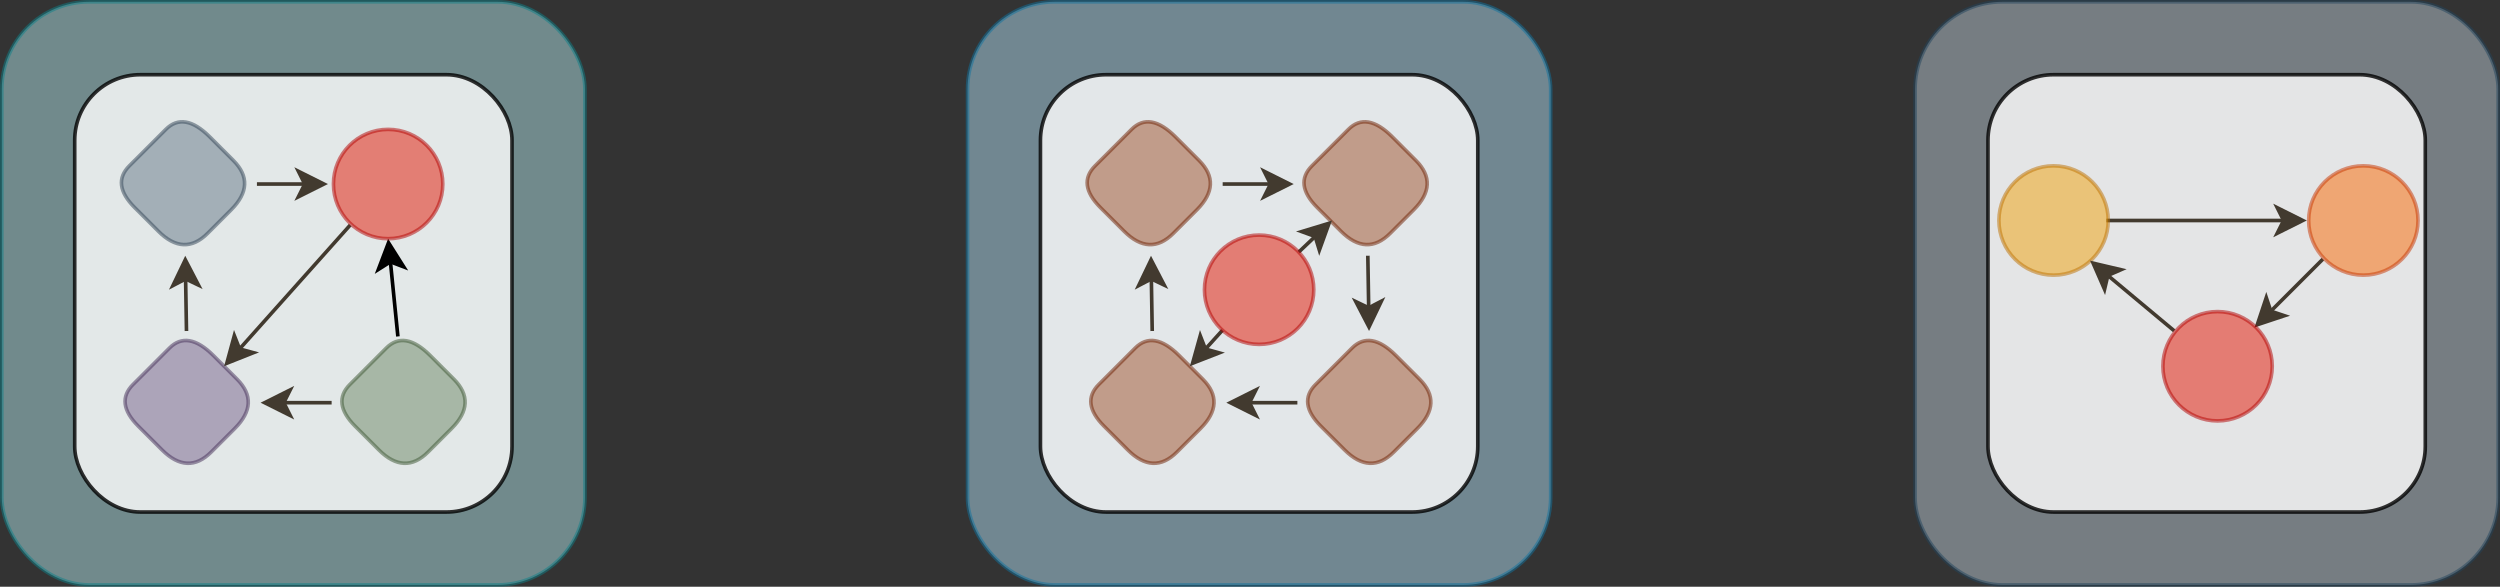 <?xml version="1.0" ?>
<!DOCTYPE svg
  PUBLIC '-//W3C//DTD SVG 1.1//EN'
  'http://www.w3.org/Graphics/SVG/1.1/DTD/svg11.dtd'>
  <svg height="161px" style="background-color: rgb(255, 255, 255);" version="1.1" viewBox="-0.5 -0.5 686 161" width="686px" xmlns="http://www.w3.org/2000/svg" xmlns:xlink="http://www.w3.org/1999/xlink">
   <rect x="-0.5" y="-0.5" width="686" height="161" fill="#333333" stroke="none"/>
   <defs/>
   <g>
    <rect fill="#b1ddf0" fill-opacity="0.5" height="160" pointer-events="none" rx="24" ry="24" stroke="#10739e" stroke-opacity="0.5" width="160" x="265" y="0"/>
    <rect fill="#ffffff" fill-opacity="0.8" height="120" pointer-events="none" rx="18" ry="18" stroke="#000000" stroke-opacity="0.8" width="120" x="285" y="20"/>
    <rect fill="#bac8d3" fill-opacity="0.5" height="160" pointer-events="none" rx="24" ry="24" stroke="#23445d" stroke-opacity="0.5" width="160" x="525" y="0"/>
    <rect fill="#ffffff" fill-opacity="0.8" height="120" pointer-events="none" rx="18" ry="18" stroke="#000000" stroke-opacity="0.8" width="120" x="545" y="20"/>
    <rect fill="#b0e3e6" fill-opacity="0.5" height="160" pointer-events="none" rx="24" ry="24" stroke="#0e8088" stroke-opacity="0.5" width="160" x="0" y="0"/>
    <rect fill="#ffffff" fill-opacity="0.8" height="120" pointer-events="none" rx="18" ry="18" stroke="#000000" stroke-opacity="0.8" width="120" x="20" y="20"/>
    <path d="M 70 50 L 83.13 50" fill="none" pointer-events="none" stroke="#423a2f" stroke-miterlimit="10"/>
    <path d="M 88.38 50 L 81.38 53.5 L 83.13 50 L 81.38 46.5 Z" fill="#423a2f" pointer-events="none" stroke="#423a2f" stroke-miterlimit="10"/>
    <path d="M 40 40 L 45 35 Q 50 30 57.07 37.07 L 63.54 43.54 Q 70 50 62.93 57.07 L 56.46 63.54 Q 50 70 42.93 62.93 L 36.46 56.46 Q 30 50 35 45 Z" fill="#647687" fill-opacity="0.5" pointer-events="none" stroke="#314354" stroke-miterlimit="10" stroke-opacity="0.5"/>
    <path d="M 90.5 110 L 77.37 110" fill="none" pointer-events="none" stroke="#423a2f" stroke-miterlimit="10"/>
    <path d="M 72.12 110 L 79.12 106.5 L 77.37 110 L 79.12 113.5 Z" fill="#423a2f" pointer-events="none" stroke="#423a2f" stroke-miterlimit="10"/>
    <path d="M 108.68 91.82 L 106.63 71.34" fill="none" pointer-events="none" stroke="#000000" stroke-miterlimit="10"/>
    <path d="M 106.11 66.11 L 110.29 72.73 L 106.63 71.34 L 103.33 73.43 Z" fill="#000000" pointer-events="none" stroke="#000000" stroke-miterlimit="10"/>
    <path d="M 50.67 90.33 L 50.43 76.04" fill="none" pointer-events="none" stroke="#423a2f" stroke-miterlimit="10"/>
    <path d="M 50.35 70.79 L 53.96 77.73 L 50.43 76.04 L 46.96 77.85 Z" fill="#423a2f" pointer-events="none" stroke="#423a2f" stroke-miterlimit="10"/>
    <path d="M 41 100 L 46 95 Q 51 90 58.07 97.07 L 64.54 103.54 Q 71 110 63.93 117.07 L 57.46 123.54 Q 51 130 43.93 122.93 L 37.46 116.46 Q 31 110 36 105 Z" fill="#76608a" fill-opacity="0.5" pointer-events="none" stroke="#432d57" stroke-miterlimit="10" stroke-opacity="0.5"/>
    <path d="M 95.59 61.26 L 65.24 95.25" fill="none" pointer-events="none" stroke="#423a2f" stroke-miterlimit="10"/>
    <path d="M 61.74 99.17 L 63.8 91.61 L 65.24 95.25 L 69.02 96.28 Z" fill="#423a2f" pointer-events="none" stroke="#423a2f" stroke-miterlimit="10"/>
    <ellipse cx="106" cy="50" fill="#e51400" fill-opacity="0.5" pointer-events="none" rx="15" ry="15" stroke="#b20000" stroke-opacity="0.5"/>
    <path d="M 100.5 100 L 105.5 95 Q 110.5 90 117.57 97.07 L 124.04 103.54 Q 130.5 110 123.43 117.07 L 116.96 123.54 Q 110.5 130 103.43 122.93 L 96.96 116.46 Q 90.5 110 95.5 105 Z" fill="#6d8764" fill-opacity="0.5" pointer-events="none" stroke="#3a5431" stroke-miterlimit="10" stroke-opacity="0.5"/>
    <path d="M 335 50 L 348.13 50" fill="none" pointer-events="none" stroke="#423a2f" stroke-miterlimit="10"/>
    <path d="M 353.38 50 L 346.38 53.5 L 348.13 50 L 346.38 46.5 Z" fill="#423a2f" pointer-events="none" stroke="#423a2f" stroke-miterlimit="10"/>
    <path d="M 305 40 L 310 35 Q 315 30 322.07 37.07 L 328.54 43.54 Q 335 50 327.93 57.07 L 321.46 63.54 Q 315 70 307.93 62.93 L 301.46 56.46 Q 295 50 300 45 Z" fill="#a0522d" fill-opacity="0.5" pointer-events="none" stroke="#6d1f00" stroke-miterlimit="10" stroke-opacity="0.5"/>
    <path d="M 374.83 69.67 L 375.07 83.96" fill="none" pointer-events="none" stroke="#423a2f" stroke-miterlimit="10"/>
    <path d="M 375.15 89.21 L 371.54 82.27 L 375.07 83.96 L 378.54 82.15 Z" fill="#423a2f" pointer-events="none" stroke="#423a2f" stroke-miterlimit="10"/>
    <path d="M 364.5 40 L 369.5 35 Q 374.5 30 381.57 37.07 L 388.04 43.54 Q 394.5 50 387.43 57.07 L 380.96 63.54 Q 374.5 70 367.43 62.93 L 360.96 56.46 Q 354.5 50 359.5 45 Z" fill="#a0522d" fill-opacity="0.5" pointer-events="none" stroke="#6d1f00" stroke-miterlimit="10" stroke-opacity="0.5"/>
    <path d="M 355.5 110 L 342.37 110" fill="none" pointer-events="none" stroke="#423a2f" stroke-miterlimit="10"/>
    <path d="M 337.12 110 L 344.12 106.5 L 342.37 110 L 344.12 113.5 Z" fill="#423a2f" pointer-events="none" stroke="#423a2f" stroke-miterlimit="10"/>
    <path d="M 365.5 100 L 370.5 95 Q 375.5 90 382.57 97.07 L 389.04 103.54 Q 395.5 110 388.43 117.07 L 381.96 123.54 Q 375.5 130 368.43 122.93 L 361.96 116.46 Q 355.5 110 360.5 105 Z" fill="#a0522d" fill-opacity="0.5" pointer-events="none" stroke="#6d1f00" stroke-miterlimit="10" stroke-opacity="0.5"/>
    <path d="M 315.67 90.33 L 315.43 76.04" fill="none" pointer-events="none" stroke="#423a2f" stroke-miterlimit="10"/>
    <path d="M 315.35 70.79 L 318.96 77.73 L 315.43 76.04 L 311.96 77.85 Z" fill="#423a2f" pointer-events="none" stroke="#423a2f" stroke-miterlimit="10"/>
    <path d="M 306 100 L 311 95 Q 316 90 323.07 97.07 L 329.54 103.54 Q 336 110 328.93 117.07 L 322.46 123.54 Q 316 130 308.93 122.93 L 302.46 116.46 Q 296 110 301 105 Z" fill="#a0522d" fill-opacity="0.5" pointer-events="none" stroke="#6d1f00" stroke-miterlimit="10" stroke-opacity="0.5"/>
    <path d="M 355.87 68.67 L 360.38 64.39" fill="none" pointer-events="none" stroke="#423a2f" stroke-miterlimit="10"/>
    <path d="M 364.19 60.77 L 361.53 68.13 L 360.38 64.39 L 356.7 63.05 Z" fill="#423a2f" pointer-events="none" stroke="#423a2f" stroke-miterlimit="10"/>
    <path d="M 334.94 90.12 L 330.27 95.28" fill="none" pointer-events="none" stroke="#423a2f" stroke-miterlimit="10"/>
    <path d="M 326.75 99.17 L 328.85 91.63 L 330.27 95.28 L 334.04 96.33 Z" fill="#423a2f" pointer-events="none" stroke="#423a2f" stroke-miterlimit="10"/>
    <ellipse cx="345" cy="79" fill="#e51400" fill-opacity="0.5" pointer-events="none" rx="15" ry="15" stroke="#b20000" stroke-opacity="0.5"/>
    <path d="M 577.5 60 Q 577.5 60 626.13 60" fill="none" pointer-events="none" stroke="#423a2f" stroke-miterlimit="10"/>
    <path d="M 631.38 60 L 624.38 63.5 L 626.13 60 L 624.38 56.5 Z" fill="#423a2f" pointer-events="none" stroke="#423a2f" stroke-miterlimit="10"/>
    <ellipse cx="563" cy="60" fill="#f0a30a" fill-opacity="0.5" pointer-events="none" rx="15" ry="15" stroke="#bd7000" stroke-opacity="0.5"/>
    <path d="M 636.89 70.61 L 622.61 84.89" fill="none" pointer-events="none" stroke="#423a2f" stroke-miterlimit="10"/>
    <path d="M 618.9 88.6 L 621.37 81.18 L 622.61 84.89 L 626.32 86.13 Z" fill="#423a2f" pointer-events="none" stroke="#423a2f" stroke-miterlimit="10"/>
    <ellipse cx="648" cy="60" fill="#fa6800" fill-opacity="0.5" pointer-events="none" rx="15" ry="15" stroke="#c73500" stroke-opacity="0.5"/>
    <path d="M 596.09 90.27 L 577.89 75.08" fill="none" pointer-events="none" stroke="#423a2f" stroke-miterlimit="10"/>
    <path d="M 573.86 71.72 L 581.48 73.51 L 577.89 75.08 L 576.99 78.89 Z" fill="#423a2f" pointer-events="none" stroke="#423a2f" stroke-miterlimit="10"/>
    <ellipse cx="608" cy="100" fill="#e51400" fill-opacity="0.5" pointer-events="none" rx="15" ry="15" stroke="#b20000" stroke-opacity="0.5"/>
   </g>
  </svg>
